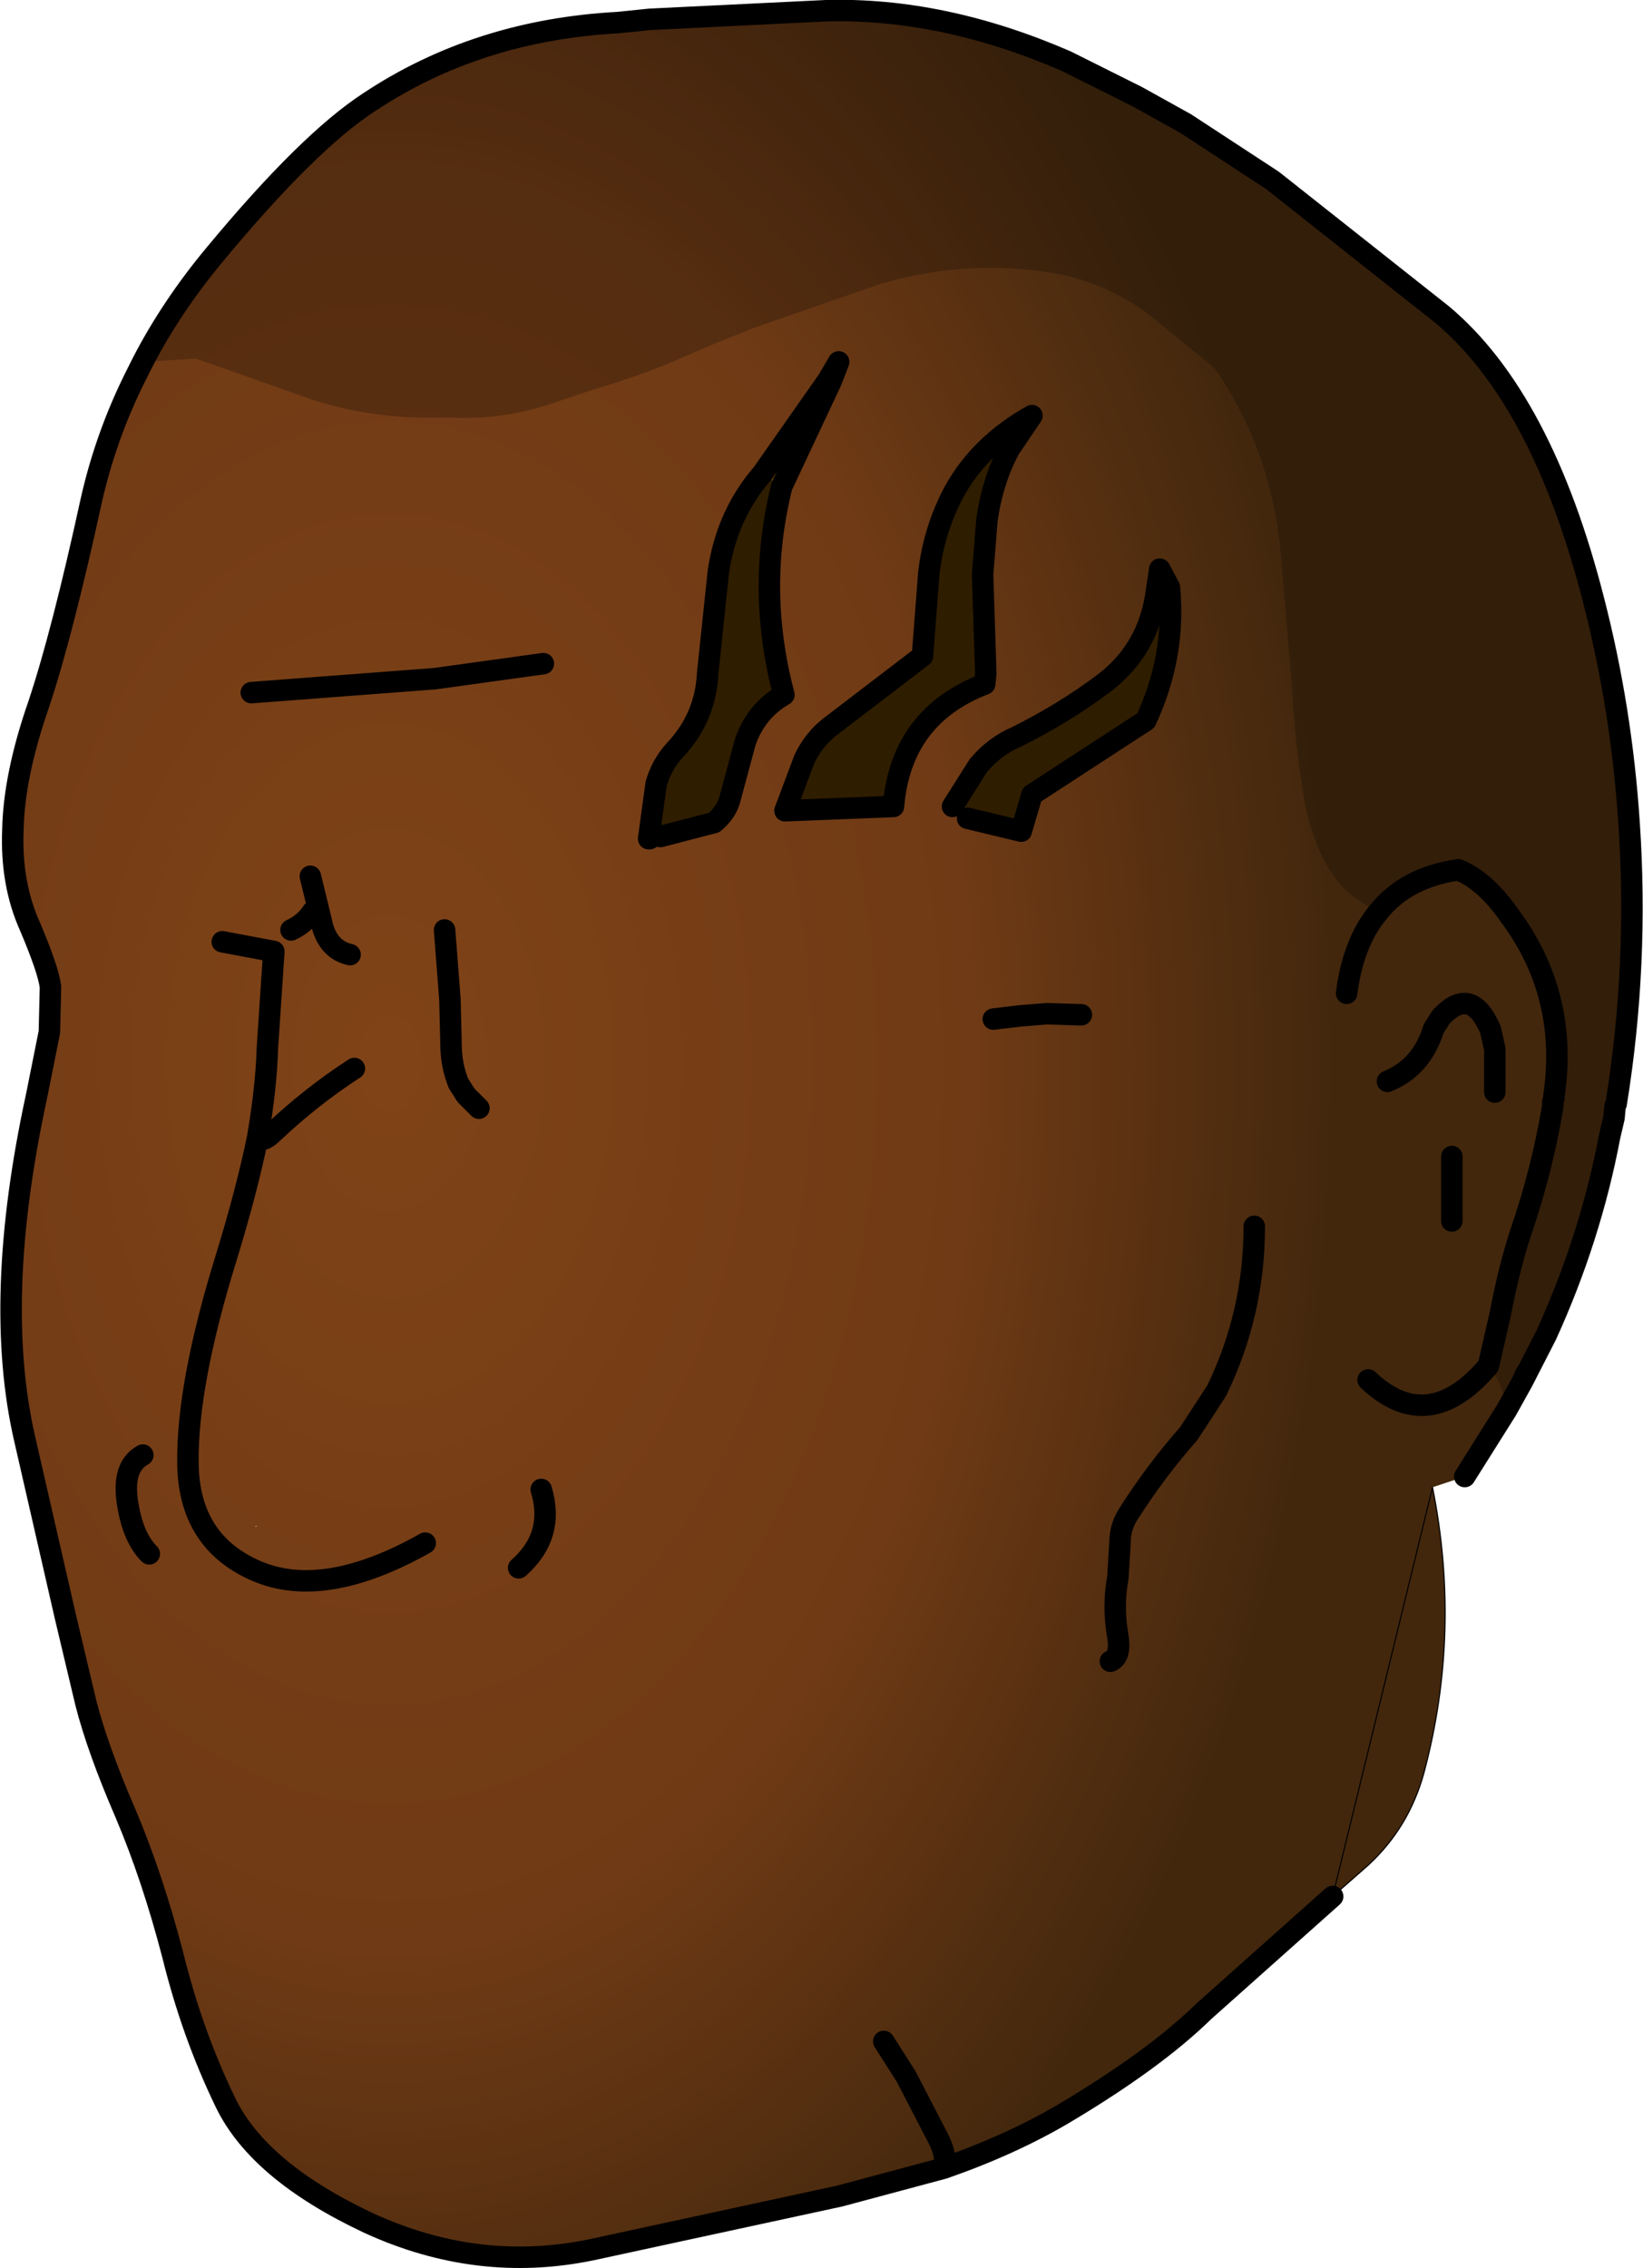 <?xml version="1.0" encoding="UTF-8" standalone="no"?>
<svg xmlns:xlink="http://www.w3.org/1999/xlink" height="105.6px" width="76.5px" xmlns="http://www.w3.org/2000/svg">
  <g transform="matrix(1.0, 0.0, 0.0, 1.0, 38.15, 52.5)">
    <path d="M23.9 35.8 L17.9 41.15 Q15.6 43.4 11.4 45.9 8.95 47.35 5.8 48.45 L0.95 49.75 -10.6 52.25 Q-15.9 53.35 -21.0 51.0 -26.1 48.6 -27.65 45.4 -29.2 42.2 -30.1 38.55 -31.05 34.9 -32.3 31.95 -33.6 28.95 -34.15 26.8 L-35.1 22.8 -37.0 14.5 Q-38.5 8.0 -36.45 -1.45 L-35.85 -4.45 -35.8 -6.55 Q-35.9 -7.35 -36.75 -9.35 -37.65 -11.35 -37.55 -13.85 -37.5 -16.4 -36.35 -19.7 -35.25 -23.0 -33.9 -29.2 -33.2 -32.3 -31.75 -35.15 L-31.5 -35.65 Q-30.15 -38.25 -28.15 -40.65 -23.8 -45.9 -20.95 -47.75 -15.9 -51.1 -9.35 -51.45 L-7.9 -51.6 0.3 -52.0 Q5.75 -52.15 11.5 -49.65 L14.8 -48.0 17.05 -46.75 21.1 -44.1 29.0 -37.85 Q33.65 -33.95 36.05 -24.55 37.35 -19.5 37.7 -14.2 38.15 -7.6 37.1 -1.1 L37.05 -1.0 37.0 -0.45 36.8 0.4 Q35.9 5.15 33.85 9.65 L32.75 11.8 32.9 11.45 32.75 11.8 32.0 13.15 30.05 16.25 28.55 16.75 Q29.9 23.5 28.15 30.05 27.45 32.6 25.55 34.35 L23.9 35.8 M-2.65 -30.45 Q-4.3 -28.55 -4.7 -25.9 L-5.2 -21.15 Q-5.3 -19.1 -6.7 -17.6 -7.35 -16.9 -7.6 -16.0 L-7.95 -13.45 -7.9 -13.45 -7.4 -13.55 -4.9 -14.2 Q-4.3 -14.7 -4.15 -15.35 L-3.45 -17.95 Q-2.95 -19.4 -1.65 -20.15 -2.95 -25.05 -1.75 -29.85 L0.55 -34.75 0.9 -35.65 0.4 -34.8 0.9 -35.65 0.55 -34.75 0.4 -34.8 -2.65 -30.45 M-23.7 -11.7 L-23.2 -9.65 Q-22.95 -8.3 -21.85 -8.05 -22.95 -8.3 -23.2 -9.65 L-23.7 -11.7 M-27.8 -8.65 L-25.4 -8.2 -25.7 -3.7 Q-25.75 -1.9 -26.15 0.45 -26.65 2.9 -27.6 6.0 -29.45 11.95 -29.4 15.65 -29.35 19.3 -26.2 20.65 -23.05 22.0 -18.35 19.35 -23.05 22.0 -26.2 20.65 -29.35 19.3 -29.4 15.65 -29.45 11.95 -27.6 6.0 -26.65 2.9 -26.15 0.45 -25.75 -1.9 -25.7 -3.7 L-25.4 -8.2 -27.8 -8.65 M-23.6 -10.05 Q-23.95 -9.5 -24.6 -9.2 -23.95 -9.5 -23.6 -10.05 M-1.6 -14.75 L3.45 -14.95 Q3.8 -19.15 7.7 -20.65 L7.75 -21.15 7.6 -25.75 7.8 -28.25 Q8.05 -30.1 8.85 -31.6 L9.9 -33.15 Q7.5 -31.8 6.3 -29.65 5.35 -27.9 5.1 -25.85 L4.8 -21.95 0.55 -18.7 Q-0.25 -18.1 -0.7 -17.15 L-1.6 -14.75 M-17.45 -9.2 L-17.2 -5.95 -17.15 -3.9 Q-17.15 -2.9 -16.8 -2.05 L-16.45 -1.5 -15.85 -0.9 -16.45 -1.5 -16.8 -2.05 Q-17.15 -2.9 -17.15 -3.9 L-17.2 -5.95 -17.45 -9.2 M-12.85 -21.6 L-17.9 -20.9 -26.45 -20.25 -17.9 -20.9 -12.85 -21.6 M15.7 -25.0 L15.85 -26.0 16.3 -25.15 15.85 -26.0 15.7 -25.0 Q15.35 -22.25 13.2 -20.65 11.4 -19.3 9.2 -18.2 8.15 -17.75 7.4 -16.85 L6.2 -14.95 6.9 -14.4 9.4 -13.8 9.9 -15.5 15.2 -18.95 Q16.6 -21.95 16.3 -25.15 L15.7 -25.0 M-31.5 15.25 Q-32.5 15.8 -32.2 17.55 -31.95 19.1 -31.2 19.85 -31.95 19.1 -32.2 17.55 -32.5 15.8 -31.5 15.25 M-26.15 0.45 Q-25.95 0.75 -25.4 0.2 -23.65 -1.45 -21.65 -2.75 -23.65 -1.45 -25.4 0.2 -25.95 0.75 -26.15 0.45 M-14.0 20.5 Q-12.3 19.0 -12.95 16.85 -12.3 19.0 -14.0 20.5 M3.0 42.55 L4.05 44.2 5.55 47.1 Q5.95 47.9 5.8 48.45 5.95 47.9 5.55 47.1 L4.05 44.2 3.0 42.55 M20.25 4.6 Q20.25 8.65 18.5 12.25 L17.2 14.25 Q15.7 15.95 14.45 17.9 14.0 18.55 14.0 19.3 L13.9 20.95 Q13.65 22.3 13.9 23.7 14.05 24.65 13.55 24.85 14.05 24.65 13.9 23.7 13.65 22.3 13.9 20.95 L14.0 19.3 Q14.0 18.55 14.45 17.9 15.7 15.95 17.2 14.25 L18.5 12.25 Q20.25 8.65 20.25 4.6 M29.45 4.35 L29.45 3.85 29.45 1.35 29.45 3.85 29.45 4.35 M24.55 -6.25 Q24.85 -8.6 26.0 -10.0 27.3 -11.65 29.75 -12.0 31.0 -11.5 32.15 -9.85 34.9 -6.15 34.2 -1.45 L34.2 -1.35 34.15 -1.2 34.15 -1.05 34.15 -1.0 Q33.65 2.0 32.65 4.9 32.1 6.6 31.7 8.7 L31.15 11.1 Q28.35 14.4 25.55 11.75 28.35 14.4 31.15 11.1 L31.7 8.7 Q32.1 6.6 32.65 4.9 33.65 2.0 34.15 -1.0 L34.15 -1.05 34.15 -1.2 34.2 -1.35 34.2 -1.45 Q34.9 -6.15 32.15 -9.85 31.0 -11.5 29.75 -12.0 27.3 -11.65 26.0 -10.0 24.85 -8.6 24.55 -6.25 M31.45 -1.65 L31.45 -3.65 31.25 -4.55 Q30.35 -6.65 28.95 -5.15 L28.6 -4.6 Q28.05 -2.8 26.45 -2.15 28.05 -2.8 28.6 -4.6 L28.95 -5.15 Q30.35 -6.65 31.25 -4.55 L31.45 -3.65 31.45 -1.65 M12.2 -5.25 L10.6 -5.3 9.35 -5.2 8.1 -5.05 9.35 -5.2 10.6 -5.3 12.2 -5.25 M-26.2 18.55 L-26.25 18.55 -26.25 18.6 -26.2 18.55" fill="url(#gradient0)" fill-rule="evenodd" stroke="none"/>
    <path d="M-1.75 -29.85 L-2.65 -30.45 0.4 -34.8 0.55 -34.75 -1.75 -29.85" fill="#553500" fill-rule="evenodd" stroke="none"/>
    <path d="M-7.9 -13.45 L-7.95 -13.45 -7.6 -16.0 Q-7.35 -16.9 -6.7 -17.6 -5.3 -19.1 -5.2 -21.15 L-4.7 -25.9 Q-4.3 -28.55 -2.65 -30.45 L-1.75 -29.85 Q-2.95 -25.05 -1.65 -20.15 -2.95 -19.4 -3.45 -17.95 L-4.15 -15.35 Q-4.3 -14.7 -4.9 -14.2 L-7.4 -13.55 -7.9 -13.45 M-1.6 -14.75 L-0.7 -17.15 Q-0.25 -18.1 0.55 -18.7 L4.8 -21.95 5.1 -25.85 Q5.35 -27.9 6.3 -29.65 7.5 -31.8 9.9 -33.15 L8.85 -31.6 Q8.05 -30.1 7.8 -28.25 L7.6 -25.75 7.75 -21.15 7.7 -20.65 Q3.8 -19.15 3.45 -14.95 L-1.6 -14.75 M15.7 -25.0 L16.3 -25.15 Q16.6 -21.95 15.2 -18.95 L9.9 -15.5 9.4 -13.8 6.9 -14.4 6.2 -14.95 7.4 -16.85 Q8.15 -17.75 9.2 -18.2 11.4 -19.3 13.2 -20.65 15.35 -22.25 15.7 -25.0" fill="#2f1d00" fill-rule="evenodd" stroke="none"/>
    <path d="M23.9 35.8 L17.9 41.15 Q15.6 43.4 11.4 45.9 8.95 47.35 5.8 48.45 L0.95 49.75 -10.6 52.25 Q-15.9 53.35 -21.0 51.0 -26.1 48.6 -27.65 45.4 -29.2 42.2 -30.1 38.55 -31.05 34.9 -32.3 31.95 -33.6 28.95 -34.15 26.8 L-35.1 22.8 -37.0 14.5 Q-38.5 8.0 -36.45 -1.45 L-35.85 -4.45 -35.8 -6.55 Q-35.9 -7.35 -36.75 -9.35 -37.65 -11.35 -37.55 -13.85 -37.5 -16.4 -36.35 -19.7 -35.25 -23.0 -33.9 -29.2 -33.2 -32.3 -31.75 -35.15 L-31.5 -35.65 Q-30.15 -38.25 -28.15 -40.65 -23.8 -45.9 -20.95 -47.75 -15.9 -51.1 -9.35 -51.45 L-7.9 -51.6 0.3 -52.0 Q5.75 -52.15 11.5 -49.65 L14.8 -48.0 17.05 -46.75 21.1 -44.1 29.0 -37.85 Q33.65 -33.95 36.05 -24.55 37.35 -19.5 37.7 -14.2 38.15 -7.6 37.1 -1.1 L37.05 -1.0 37.0 -0.45 36.8 0.4 Q35.9 5.15 33.85 9.65 L32.75 11.8 32.9 11.45 32.75 11.8 32.0 13.15 30.05 16.25 M-2.65 -30.45 Q-4.3 -28.55 -4.7 -25.9 L-5.2 -21.15 Q-5.3 -19.1 -6.7 -17.6 -7.35 -16.9 -7.6 -16.0 L-7.95 -13.45 -7.9 -13.45 M-7.4 -13.55 L-4.9 -14.2 Q-4.3 -14.7 -4.15 -15.35 L-3.45 -17.95 Q-2.95 -19.4 -1.65 -20.15 -2.95 -25.05 -1.75 -29.85 M-2.65 -30.45 L0.4 -34.8 0.9 -35.65 0.55 -34.75 -1.75 -29.85 M-24.6 -9.2 Q-23.95 -9.5 -23.6 -10.05 M-18.35 19.35 Q-23.05 22.0 -26.2 20.65 -29.35 19.3 -29.4 15.65 -29.45 11.95 -27.6 6.0 -26.65 2.9 -26.15 0.45 -25.75 -1.9 -25.7 -3.7 L-25.4 -8.2 -27.8 -8.65 M-21.85 -8.05 Q-22.95 -8.3 -23.2 -9.65 L-23.7 -11.7 M-1.6 -14.75 L3.45 -14.95 Q3.8 -19.15 7.7 -20.65 L7.75 -21.15 7.6 -25.75 7.8 -28.25 Q8.05 -30.1 8.85 -31.6 L9.9 -33.15 Q7.5 -31.8 6.3 -29.65 5.35 -27.9 5.1 -25.85 L4.8 -21.95 0.55 -18.7 Q-0.25 -18.1 -0.7 -17.15 L-1.6 -14.75 M-26.45 -20.25 L-17.9 -20.9 -12.85 -21.6 M-15.85 -0.9 L-16.45 -1.5 -16.8 -2.05 Q-17.15 -2.9 -17.15 -3.9 L-17.2 -5.95 -17.45 -9.2 M16.3 -25.15 L15.85 -26.0 15.7 -25.0 M16.3 -25.15 Q16.6 -21.95 15.2 -18.95 L9.9 -15.5 9.4 -13.8 6.9 -14.4 M6.2 -14.95 L7.4 -16.85 Q8.15 -17.75 9.2 -18.2 11.4 -19.3 13.2 -20.65 15.35 -22.25 15.7 -25.0 M8.1 -5.05 L9.35 -5.2 10.6 -5.3 12.2 -5.25 M26.45 -2.15 Q28.05 -2.8 28.6 -4.6 L28.95 -5.15 Q30.35 -6.65 31.25 -4.55 L31.45 -3.65 31.45 -1.65 M25.55 11.75 Q28.35 14.4 31.15 11.1 L31.7 8.7 Q32.1 6.6 32.65 4.9 33.65 2.0 34.15 -1.0 L34.15 -1.05 34.15 -1.2 34.2 -1.35 34.2 -1.45 Q34.9 -6.15 32.15 -9.85 31.0 -11.5 29.75 -12.0 27.3 -11.65 26.0 -10.0 24.85 -8.6 24.55 -6.25 M29.45 1.35 L29.45 3.85 29.45 4.35 M13.55 24.85 Q14.05 24.65 13.9 23.7 13.65 22.3 13.9 20.95 L14.0 19.3 Q14.0 18.55 14.45 17.9 15.7 15.95 17.2 14.25 L18.5 12.25 Q20.25 8.65 20.25 4.6 M5.8 48.45 Q5.95 47.9 5.55 47.1 L4.05 44.2 3.0 42.55 M-12.95 16.85 Q-12.3 19.0 -14.0 20.5 M-21.65 -2.75 Q-23.65 -1.45 -25.4 0.2 -25.95 0.75 -26.15 0.45 M-31.2 19.85 Q-31.95 19.1 -32.2 17.55 -32.5 15.8 -31.5 15.25" fill="none" stroke="#000000" stroke-linecap="round" stroke-linejoin="round" stroke-width="1.0"/>
    <path d="M28.55 16.75 Q29.9 23.5 28.15 30.05 27.45 32.6 25.55 34.35 L23.9 35.8 Z" fill="none" stroke="#000000" stroke-linecap="round" stroke-linejoin="round" stroke-width="0.05"/>
    <path d="M11.5 -49.65 L14.8 -48.0 17.05 -46.75 21.1 -44.1 29.0 -37.85 Q33.65 -33.95 36.05 -24.55 37.35 -19.5 37.7 -14.2 38.15 -7.6 37.1 -1.1 L37.05 -1.0 37.0 -0.45 36.8 0.4 Q35.9 5.15 33.85 9.65 L32.75 11.8 32.9 11.45 32.75 11.8 32.0 13.15 32.0 13.1 Q31.85 11.95 31.15 11.1 L31.7 8.7 Q32.1 6.6 32.65 4.9 33.65 2.0 34.15 -1.0 L34.15 -1.05 34.15 -1.2 34.2 -1.35 34.2 -1.45 Q34.9 -6.15 32.15 -9.85 31.0 -11.5 29.75 -12.0 27.3 -11.65 26.0 -10.0 L25.75 -10.15 24.8 -10.8 24.45 -11.1 Q23.0 -12.65 22.55 -15.45 22.15 -17.9 22.0 -20.5 L21.95 -21.2 21.5 -26.5 Q21.15 -31.15 18.65 -35.0 L18.35 -35.4 15.6 -37.65 Q13.5 -39.35 10.8 -39.8 6.75 -40.45 2.75 -39.25 L-3.0 -37.25 Q-4.55 -36.65 -6.05 -36.0 -8.15 -35.05 -10.4 -34.4 L-12.2 -33.8 Q-14.55 -32.95 -17.05 -33.05 L-18.2 -33.05 Q-20.95 -33.05 -23.5 -33.85 L-28.3 -35.55 -29.05 -35.8 -31.5 -35.65 Q-30.15 -38.25 -28.15 -40.65 -23.8 -45.9 -20.95 -47.75 -15.9 -51.1 -9.35 -51.45 L-7.9 -51.6 0.3 -52.0 Q5.75 -52.15 11.5 -49.65" fill="#000000" fill-opacity="0.231" fill-rule="evenodd" stroke="none"/>
  </g>
  <defs>
    <radialGradient cx="0" cy="0" gradientTransform="matrix(0.054, 0.0, 0.0, 0.082, -20.0, -3.0)" gradientUnits="userSpaceOnUse" id="gradient0" r="819.2" spreadMethod="pad">
      <stop offset="0.0" stop-color="#804317"/>
      <stop offset="0.616" stop-color="#6f3a15"/>
      <stop offset="1.0" stop-color="#42270d"/>
    </radialGradient>
  </defs>
</svg>
